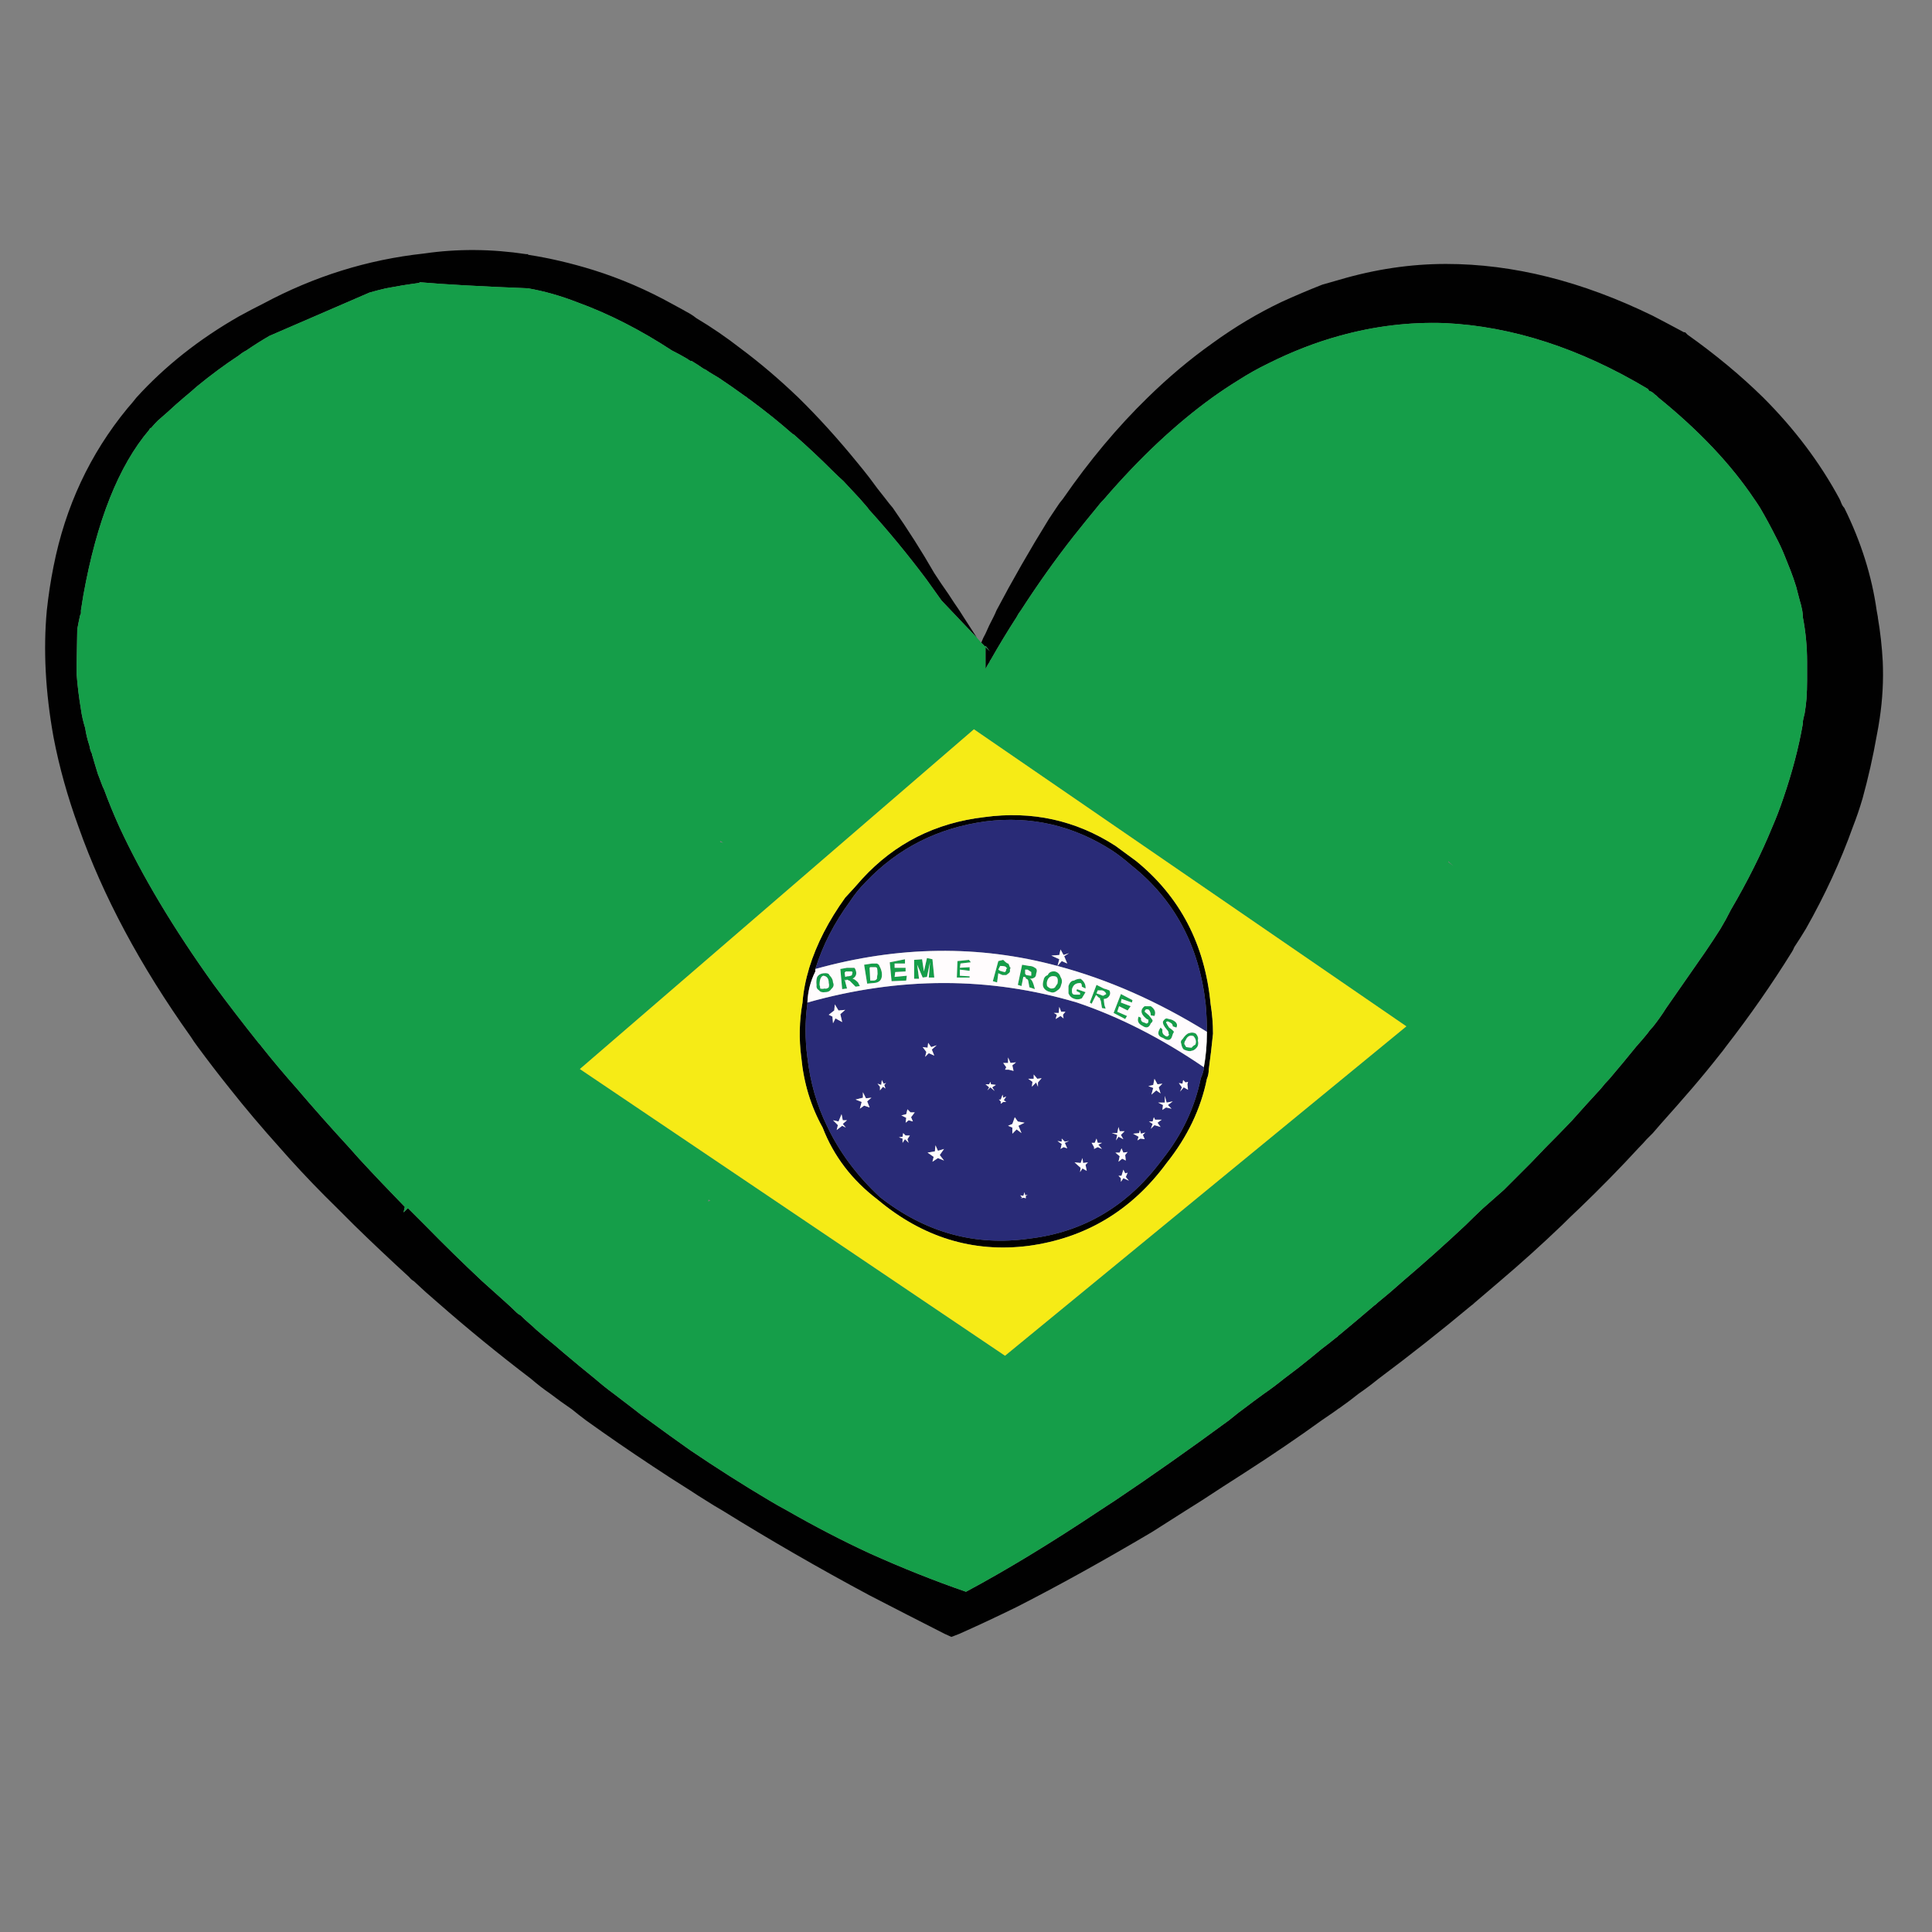 <?xml version="1.0" encoding="utf-8"?>
<!-- Generator: Adobe Illustrator 16.0.0, SVG Export Plug-In . SVG Version: 6.00 Build 0)  -->
<!DOCTYPE svg PUBLIC "-//W3C//DTD SVG 1.1//EN" "http://www.w3.org/Graphics/SVG/1.1/DTD/svg11.dtd">
<svg version="1.1" id="Layer_1" xmlns="http://www.w3.org/2000/svg" xmlns:xlink="http://www.w3.org/1999/xlink" x="0px" y="0px"
	 width="300px" height="300px" viewBox="0 0 300 300" enable-background="new 0 0 300 300" xml:space="preserve">
<rect x="0" y="0" width="300" height="300" fill="#808080" stroke="none"/>
<g>
	<path fill-rule="evenodd" clip-rule="evenodd" fill="#010101" d="M151.702,99.038l-5.494-5.778
		c-0.756-1.073-1.546-2.178-2.368-3.315c-2.842-3.789-5.777-7.356-8.807-10.702c-0.126-0.126-0.222-0.253-0.285-0.378
		c-0.442-0.506-0.853-0.979-1.231-1.421c-0.884-0.946-1.736-1.862-2.559-2.747c-0.567-0.505-1.103-1.01-1.608-1.515
		c-2.02-2.021-4.042-3.915-6.062-5.683c-0.063-0.063-0.126-0.095-0.189-0.095c-1.011-0.884-2.021-1.736-3.032-2.557
		c-1.261-1.011-2.494-1.957-3.694-2.842c-0.126-0.063-0.251-0.157-0.377-0.284l-0.285-0.189c-1.39-1.01-2.747-1.957-4.073-2.841
		c-0.505-0.315-0.978-0.599-1.42-0.852l-0.284-0.189c-0.253-0.19-0.473-0.315-0.664-0.379c-0.631-0.441-1.262-0.852-1.895-1.231
		c-0.063,0-0.125,0-0.188,0c-0.188-0.126-0.379-0.252-0.568-0.378c-0.758-0.442-1.515-0.853-2.274-1.231
		c-4.923-3.22-9.818-5.714-14.68-7.482c-2.589-1.01-5.146-1.736-7.671-2.177c-7.767-0.316-13.387-0.632-16.86-0.948v0.095
		c-0.883,0.126-1.736,0.252-2.557,0.379l-2.652,0.474c-0.821,0.188-1.673,0.409-2.557,0.662l-15.533,6.725
		c-1.2,0.695-2.399,1.453-3.599,2.273c-0.379,0.189-0.757,0.442-1.137,0.758c-2.209,1.452-4.387,3.063-6.536,4.83
		c-0.631,0.568-1.294,1.137-1.988,1.705c-0.821,0.695-1.673,1.453-2.558,2.274c-0.504,0.442-1.01,0.884-1.515,1.325
		c-0.379,0.379-0.726,0.759-1.042,1.137h-0.094l-0.095,0.095l-0.095,0.189c-4.735,5.557-8.145,14.112-10.229,25.667l-0.379,2.368
		c0,0.126,0,0.253,0,0.378v0.096c-0.063,0.125-0.125,0.284-0.189,0.474v0.094c-0.126,0.569-0.253,1.2-0.379,1.895l-0.094,5.304
		c0,0.505,0,1.01,0,1.515v0.189c0.125,1.705,0.346,3.504,0.662,5.399c0.127,0.947,0.348,1.926,0.663,2.936
		c0.127,0.884,0.348,1.8,0.664,2.747c0.063,0.441,0.189,0.852,0.379,1.231c0,0.125,0.031,0.252,0.094,0.378
		c0.253,0.884,0.537,1.831,0.853,2.841c0.063,0.126,0.126,0.285,0.189,0.473l0.285,0.758c0.125,0.379,0.284,0.758,0.474,1.136
		c0.693,1.895,1.483,3.821,2.368,5.778c3.535,7.64,8.429,15.816,14.68,24.53c2.147,2.905,4.451,5.905,6.914,8.997
		c0.19,0.19,0.347,0.38,0.474,0.568c1.705,2.148,3.536,4.326,5.494,6.536c2.525,2.969,5.241,6.03,8.145,9.187
		c0.505,0.568,1.011,1.137,1.516,1.704c2.272,2.464,4.641,4.957,7.103,7.483c-0.126,0.506-0.189,0.789-0.189,0.853l0.663-0.662
		c0.883,0.884,1.767,1.767,2.651,2.65c2.967,3.032,5.936,5.935,8.904,8.714c1.263,1.138,2.494,2.242,3.693,3.314
		c0.57,0.507,1.105,1.009,1.611,1.517c0.189,0.188,0.411,0.349,0.664,0.473c0.442,0.441,0.883,0.852,1.325,1.231
		c0.379,0.315,0.727,0.63,1.042,0.947c0.947,0.822,1.926,1.64,2.936,2.462c0.442,0.38,0.884,0.759,1.327,1.137
		c1.642,1.39,3.284,2.749,4.925,4.072c0.947,0.821,1.895,1.58,2.841,2.273c1.073,0.821,2.146,1.642,3.221,2.462
		c0.693,0.569,1.452,1.139,2.271,1.707c2.148,1.579,4.294,3.125,6.442,4.641c4.105,2.777,8.176,5.366,12.218,7.765
		c0.947,0.568,1.895,1.105,2.842,1.612c4.293,2.462,8.556,4.673,12.786,6.629c5.05,2.272,10.04,4.263,14.963,5.966
		c6.252-3.346,13.165-7.545,20.743-12.595c0.757-0.507,1.579-1.044,2.461-1.612c5.558-3.724,11.431-7.859,17.618-12.405
		c0.315-0.253,0.631-0.506,0.947-0.76c0.378-0.314,0.788-0.63,1.23-0.947c1.072-0.82,2.179-1.641,3.314-2.462
		c1.01-0.693,2.02-1.452,3.032-2.273c0.756-0.567,1.546-1.166,2.368-1.799c1.198-0.946,2.367-1.893,3.503-2.841
		c0.759-0.569,1.484-1.138,2.179-1.705c0.063-0.063,0.158-0.126,0.284-0.188c0.063-0.126,0.158-0.223,0.284-0.285
		c1.832-1.515,3.63-3.031,5.398-4.547c0.19-0.125,0.378-0.282,0.567-0.474c1.326-1.072,2.621-2.177,3.884-3.314
		c3.409-2.905,6.662-5.809,9.755-8.714c0.884-0.884,1.801-1.767,2.746-2.65l3.222-2.841c0.631-0.634,1.262-1.265,1.895-1.896
		c0.757-0.758,1.515-1.515,2.273-2.273l2.271-2.368c1.39-1.389,2.747-2.778,4.072-4.167c1.517-1.705,3.031-3.378,4.548-5.02
		c0.442-0.569,0.883-1.073,1.325-1.515c1.451-1.705,2.841-3.379,4.167-5.021c0.568-0.631,1.139-1.294,1.705-1.988
		c0.253-0.378,0.537-0.727,0.854-1.041c0.757-0.948,1.452-1.927,2.083-2.937l6.062-8.713c0.822-1.2,1.609-2.4,2.368-3.6
		c0.568-0.946,1.104-1.926,1.609-2.936c2.589-4.419,4.736-8.713,6.441-12.88c0.631-1.452,1.198-2.937,1.704-4.452
		c1.389-4.041,2.397-7.893,3.031-11.555c0-0.315,0.031-0.599,0.095-0.852l0.188-0.758c0.128-0.758,0.222-1.515,0.285-2.272
		c0.063-0.947,0.094-1.895,0.094-2.841c0-1.01,0-1.989,0-2.937c0-2.334-0.221-4.64-0.662-6.914c0-0.379-0.031-0.726-0.095-1.042
		c-0.064-0.316-0.128-0.6-0.19-0.853l-0.188-0.663c-0.19-0.758-0.379-1.483-0.568-2.178c-0.252-0.821-0.537-1.642-0.852-2.462
		c-0.317-0.821-0.633-1.61-0.947-2.367c-0.38-0.948-0.821-1.895-1.326-2.841c-0.76-1.517-1.578-3.032-2.463-4.546
		c-0.316-0.506-0.632-0.979-0.946-1.421c-3.601-5.367-8.557-10.607-14.872-15.723l-0.282-0.284c-0.19-0.126-0.38-0.284-0.568-0.474
		c-0.19-0.126-0.379-0.221-0.57-0.284l-0.188-0.284c-10.545-6.314-21.057-9.724-31.541-10.229
		c-5.492-0.188-10.954,0.473-16.384,1.989c-3.662,1.01-7.324,2.431-10.986,4.262c-1.579,0.757-3.157,1.642-4.735,2.652
		c-1.327,0.819-2.652,1.705-3.979,2.651c-5.683,4.105-11.271,9.346-16.764,15.723c-0.441,0.442-0.852,0.915-1.231,1.421
		c-1.198,1.452-2.399,2.936-3.598,4.451c-2.778,3.536-5.494,7.356-8.147,11.46c-0.251,0.316-0.473,0.663-0.661,1.042
		c-1.39,2.146-2.748,4.389-4.074,6.726c-0.063,0-0.095,0.063-0.095,0.188c-0.25,0.38-0.473,0.758-0.661,1.137v-3.409l0.661,0.664
		c-0.25-0.317-0.473-0.601-0.661-0.853v0.189l-0.664-0.663c0.189-0.505,0.411-0.979,0.664-1.42c0.379-0.885,0.788-1.736,1.229-2.558
		c0.191-0.379,0.349-0.726,0.475-1.042c2.463-4.672,5.177-9.409,8.146-14.207c0.379-0.569,0.758-1.137,1.136-1.705
		c0.318-0.506,0.663-0.979,1.043-1.421c4.104-5.934,8.492-11.177,13.163-15.723c3.222-3.156,6.568-5.966,10.04-8.429
		c3.475-2.526,7.072-4.672,10.798-6.441c2.082-0.947,4.168-1.831,6.251-2.651c0.884-0.253,1.768-0.506,2.652-0.758
		c5.557-1.641,11.081-2.462,16.574-2.462c10.418,0,21.12,2.683,32.108,8.051c1.578,0.82,3.188,1.673,4.83,2.557h0.188l0.38,0.379
		c4.355,3.094,8.271,6.346,11.744,9.755c4.862,4.863,8.808,10.104,11.839,15.723c0.126,0.253,0.221,0.474,0.283,0.663
		c0.128,0.316,0.285,0.568,0.473,0.758c2.59,5.24,4.264,10.544,5.021,15.911c0.063,0.316,0.127,0.663,0.189,1.042v0.095
		c0.38,2.209,0.633,4.484,0.759,6.818c0.126,2.906-0.031,5.841-0.474,8.809c-0.126,0.883-0.285,1.799-0.475,2.747
		c-0.566,3.22-1.294,6.44-2.178,9.661c-0.442,1.515-0.947,3-1.516,4.452c-1.894,5.304-4.325,10.576-7.292,15.816
		c-0.568,0.948-1.169,1.895-1.8,2.842c-0.126,0.315-0.253,0.567-0.38,0.758c-3.093,4.988-6.503,9.88-10.228,14.679
		c-0.317,0.443-0.633,0.853-0.947,1.231c-1.39,1.77-2.841,3.537-4.357,5.305c-1.579,1.83-3.188,3.662-4.831,5.493
		c-0.379,0.441-0.787,0.915-1.229,1.421c-0.316,0.316-0.633,0.631-0.947,0.947c-0.379,0.441-0.79,0.883-1.232,1.325
		c-2.903,3.158-5.968,6.284-9.187,9.378c-0.946,0.884-1.862,1.767-2.746,2.65c-3.095,2.968-6.315,5.873-9.661,8.714
		c-1.326,1.138-2.62,2.242-3.884,3.314c-0.188,0.191-0.38,0.349-0.567,0.474c-4.611,3.852-9.409,7.641-14.396,11.365
		c-1.012,0.821-2.021,1.58-3.031,2.273c-0.947,0.76-1.958,1.516-3.03,2.273c-0.126,0.063-0.222,0.126-0.284,0.188
		c-0.252,0.191-0.474,0.349-0.663,0.475c-0.567,0.378-1.169,0.789-1.8,1.232c-3.663,2.651-7.702,5.396-12.125,8.238
		c-2.082,1.326-4.229,2.716-6.438,4.167c-0.884,0.568-1.737,1.105-2.559,1.612c-1.704,1.072-3.44,2.178-5.21,3.314
		c-7.575,4.482-14.584,8.365-21.024,11.648c-3.095,1.516-6.062,2.907-8.903,4.168l-1.23,0.474l-1.043-0.474
		c-3.977-2.021-7.86-4.011-11.648-5.969c-7.894-4.227-15.501-8.617-22.825-13.162c-0.884-0.507-1.769-1.044-2.653-1.612
		c-0.821-0.504-1.61-1.009-2.368-1.515c-2.02-1.262-3.978-2.527-5.871-3.787c-3.538-2.338-6.978-4.706-10.325-7.104
		c-0.758-0.568-1.484-1.138-2.179-1.707c-1.2-0.82-2.336-1.641-3.409-2.462c-1.01-0.693-1.989-1.452-2.936-2.273
		c-5.052-3.851-9.882-7.797-14.491-11.839c-1.263-1.072-2.494-2.177-3.694-3.314c-0.315-0.188-0.568-0.411-0.757-0.663
		c-2.968-2.715-5.81-5.398-8.524-8.051c-0.884-0.884-1.769-1.767-2.652-2.65c-2.652-2.591-5.114-5.147-7.388-7.674
		c-0.505-0.567-1.01-1.136-1.515-1.704c-2.778-3.093-5.367-6.155-7.766-9.187c-1.769-2.21-3.441-4.388-5.02-6.536
		c-0.379-0.504-0.726-1.009-1.042-1.515c-7.83-10.987-13.638-21.847-17.427-32.581c-1.705-4.673-3-9.314-3.884-13.923
		c-1.263-7.009-1.609-13.575-1.042-19.7c0.252-2.336,0.599-4.61,1.042-6.819c1.831-9.282,5.651-17.459,11.46-24.532
		c0.505-0.568,0.979-1.135,1.421-1.705c4.42-4.861,9.724-9.061,15.911-12.596c1.262-0.695,2.526-1.358,3.789-1.988
		c7.892-4.231,16.196-6.82,24.909-7.767c5.178-0.757,10.482-0.726,15.912,0.095h0.285v0.095c3.283,0.505,6.661,1.293,10.133,2.368
		c4.23,1.325,8.335,3.093,12.313,5.303c0.946,0.506,1.862,1.01,2.747,1.516c0.316,0.189,0.63,0.411,0.947,0.663
		c2.336,1.389,4.642,2.967,6.914,4.735c2.967,2.21,5.934,4.735,8.902,7.577c3.095,3.031,6.156,6.41,9.188,10.135
		c0.631,0.757,1.262,1.547,1.895,2.368c0.821,1.137,1.641,2.209,2.462,3.22c0.379,0.505,0.759,0.979,1.136,1.421
		c2.337,3.346,4.484,6.724,6.442,10.133c0.693,1.074,1.42,2.147,2.178,3.221c0.569,0.884,1.137,1.736,1.705,2.557
		c0.189,0.316,0.411,0.663,0.664,1.042C150.313,96.892,151.008,97.964,151.702,99.038z M187.407,160.221
		c0-1.387-0.062-2.81-0.188-4.261c-1.01-9.092-4.861-16.291-11.554-21.595c-1.013-0.884-1.991-1.642-2.938-2.273
		c-6.061-3.914-12.627-5.43-19.699-4.546c-7.389,1.01-13.577,4.136-18.564,9.377c-0.947,0.947-1.768,1.958-2.464,3.031
		c-2.462,3.346-4.261,6.851-5.396,10.513c0,0.063,0,0.189,0,0.379c-0.759,1.516-1.168,3.125-1.232,4.829v0.191
		c-0.378,2.715-0.378,5.491,0,8.333c0.442,3.853,1.452,7.389,3.031,10.608c1.895,4.041,4.642,7.734,8.239,11.082
		c7.009,5.492,14.744,7.641,23.206,6.439c8.459-1.009,15.344-5.114,20.647-12.313c3.029-3.789,5.019-7.987,5.966-12.597
		c0.253-0.568,0.41-1.073,0.473-1.517v-0.188c0.316-1.704,0.473-3.472,0.473-5.304V160.221z M187.693,166.094
		c0,0.505-0.095,0.979-0.286,1.422c-0.945,4.672-3.028,9.029-6.25,13.069c-5.429,7.387-12.596,11.682-21.499,12.881
		c-8.586,1.073-16.386-1.325-23.395-7.198c-3.977-3.031-6.818-6.755-8.524-11.177c-1.829-3.282-2.936-6.912-3.315-10.892
		c-0.378-2.842-0.314-5.683,0.19-8.524c0.125-1.704,0.473-3.504,1.042-5.397c1.135-3.662,2.998-7.294,5.588-10.893
		c0.946-1.009,1.83-1.988,2.65-2.935c5.052-5.494,11.365-8.683,18.943-9.567c7.388-1.01,14.174,0.474,20.362,4.452
		c0.948,0.694,2.021,1.483,3.222,2.368c6.82,5.557,10.671,12.944,11.556,22.164c0.251,1.578,0.377,3.125,0.377,4.64
		C188.167,162.4,187.946,164.264,187.693,166.094z"/>
	<path fill-rule="evenodd" clip-rule="evenodd" fill="#159E49" d="M151.702,99.038l0.663,0.757l0.664,0.663v-0.189
		c0.188,0.252,0.411,0.536,0.661,0.853l-0.661-0.664v3.409c0.188-0.378,0.411-0.757,0.661-1.137c0-0.125,0.032-0.188,0.095-0.188
		c1.326-2.337,2.685-4.579,4.074-6.726c0.188-0.379,0.41-0.726,0.661-1.042c2.653-4.104,5.369-7.925,8.147-11.46
		c1.198-1.515,2.399-2.999,3.598-4.451c0.38-0.506,0.79-0.979,1.231-1.421c5.493-6.377,11.081-11.618,16.764-15.723
		c1.327-0.946,2.652-1.832,3.979-2.651c1.578-1.011,3.156-1.895,4.735-2.652c3.662-1.832,7.324-3.252,10.986-4.262
		c5.43-1.516,10.892-2.178,16.384-1.989c10.484,0.505,20.996,3.916,31.541,10.229l0.188,0.284c0.191,0.063,0.38,0.158,0.57,0.284
		c0.188,0.189,0.378,0.347,0.568,0.474l0.282,0.284c6.315,5.115,11.271,10.356,14.872,15.723c0.314,0.442,0.63,0.915,0.946,1.421
		c0.885,1.515,1.703,3.03,2.463,4.546c0.505,0.946,0.946,1.894,1.326,2.841c0.314,0.757,0.63,1.546,0.947,2.367
		c0.314,0.821,0.6,1.642,0.852,2.462c0.189,0.695,0.378,1.42,0.568,2.178l0.188,0.663c0.063,0.253,0.126,0.536,0.19,0.853
		c0.063,0.316,0.095,0.663,0.095,1.042c0.441,2.273,0.662,4.579,0.662,6.914c0,0.948,0,1.927,0,2.937
		c0,0.947-0.03,1.894-0.094,2.841c-0.063,0.757-0.157,1.515-0.285,2.272l-0.188,0.758c-0.063,0.253-0.095,0.537-0.095,0.852
		c-0.634,3.663-1.643,7.514-3.031,11.555c-0.506,1.515-1.073,3-1.704,4.452c-1.705,4.167-3.853,8.461-6.441,12.88
		c-0.505,1.01-1.041,1.99-1.609,2.936c-0.759,1.2-1.546,2.4-2.368,3.6l-6.062,8.713c-0.631,1.01-1.326,1.988-2.083,2.937
		c-0.316,0.314-0.601,0.663-0.854,1.041c-0.566,0.694-1.137,1.357-1.705,1.988c-1.326,1.643-2.716,3.316-4.167,5.021
		c-0.442,0.441-0.883,0.945-1.325,1.515c-1.517,1.642-3.031,3.314-4.548,5.02c-1.325,1.389-2.683,2.778-4.072,4.167l-2.271,2.368
		c-0.759,0.759-1.517,1.516-2.273,2.273c-0.633,0.631-1.264,1.262-1.895,1.896l-3.222,2.841c-0.945,0.884-1.862,1.767-2.746,2.65
		c-3.093,2.905-6.346,5.809-9.755,8.714c-1.263,1.138-2.558,2.242-3.884,3.314c-0.189,0.191-0.377,0.349-0.567,0.474
		c-1.769,1.516-3.566,3.032-5.398,4.547c-0.126,0.063-0.222,0.159-0.284,0.285c-0.126,0.063-0.221,0.126-0.284,0.188
		c-0.694,0.567-1.42,1.136-2.179,1.705c-1.136,0.948-2.305,1.895-3.503,2.841c-0.822,0.633-1.612,1.231-2.368,1.799
		c-1.013,0.821-2.022,1.58-3.032,2.273c-1.136,0.821-2.242,1.642-3.314,2.462c-0.442,0.317-0.853,0.633-1.23,0.947
		c-0.316,0.254-0.632,0.507-0.947,0.76c-6.188,4.546-12.061,8.682-17.618,12.405c-0.882,0.568-1.704,1.105-2.461,1.612
		c-7.578,5.05-14.491,9.249-20.743,12.595c-4.924-1.703-9.913-3.693-14.963-5.966c-4.23-1.956-8.493-4.167-12.786-6.629
		c-0.947-0.507-1.895-1.044-2.842-1.612c-4.042-2.398-8.112-4.987-12.218-7.765c-2.147-1.516-4.293-3.062-6.442-4.641
		c-0.819-0.568-1.578-1.138-2.271-1.707c-1.075-0.82-2.147-1.641-3.221-2.462c-0.947-0.693-1.894-1.452-2.841-2.273
		c-1.642-1.323-3.283-2.683-4.925-4.072c-0.442-0.378-0.884-0.757-1.327-1.137c-1.01-0.822-1.988-1.64-2.936-2.462
		c-0.315-0.317-0.663-0.632-1.042-0.947c-0.442-0.38-0.883-0.79-1.325-1.231c-0.253-0.124-0.474-0.284-0.664-0.473
		c-0.505-0.508-1.041-1.01-1.611-1.517c-1.199-1.072-2.43-2.177-3.693-3.314c-2.968-2.779-5.937-5.682-8.904-8.714
		c-0.884-0.884-1.768-1.767-2.651-2.65l-0.663,0.662c0-0.063,0.063-0.347,0.189-0.853c-2.462-2.526-4.831-5.02-7.103-7.483
		c-0.505-0.567-1.011-1.136-1.516-1.704c-2.904-3.156-5.62-6.218-8.145-9.187c-1.958-2.21-3.789-4.388-5.494-6.536
		c-0.126-0.188-0.284-0.378-0.474-0.568c-2.463-3.092-4.767-6.092-6.914-8.997c-6.251-8.713-11.146-16.89-14.68-24.53
		c-0.884-1.957-1.674-3.884-2.368-5.778c-0.189-0.378-0.348-0.757-0.474-1.136l-0.285-0.758c-0.063-0.188-0.125-0.347-0.189-0.473
		c-0.316-1.01-0.6-1.958-0.853-2.841c-0.063-0.126-0.094-0.253-0.094-0.378c-0.19-0.38-0.317-0.791-0.379-1.231
		c-0.315-0.947-0.537-1.863-0.664-2.747c-0.315-1.01-0.536-1.989-0.663-2.936c-0.315-1.895-0.536-3.694-0.662-5.399v-0.189
		c0-0.505,0-1.01,0-1.515l0.094-5.304c0.126-0.695,0.252-1.326,0.379-1.895v-0.094c0.063-0.189,0.126-0.348,0.189-0.474v-0.096
		c0-0.125,0-0.252,0-0.378l0.379-2.368c2.084-11.556,5.494-20.11,10.229-25.667l0.095-0.189l0.095-0.095h0.094
		c0.316-0.378,0.663-0.757,1.042-1.137c0.505-0.441,1.011-0.883,1.515-1.325c0.884-0.821,1.736-1.579,2.558-2.274
		c0.694-0.568,1.357-1.137,1.988-1.705c2.148-1.767,4.326-3.377,6.536-4.83c0.379-0.316,0.758-0.569,1.137-0.758
		c1.2-0.82,2.399-1.578,3.599-2.273L57.37,45.43c0.883-0.252,1.736-0.474,2.557-0.662l2.652-0.474
		c0.821-0.126,1.674-0.252,2.557-0.379v-0.095c3.473,0.315,9.094,0.631,16.86,0.948c2.524,0.441,5.082,1.167,7.671,2.177
		c4.862,1.768,9.756,4.263,14.68,7.482c0.759,0.379,1.516,0.79,2.274,1.231c0.189,0.126,0.38,0.252,0.568,0.378
		c0.063,0,0.125,0,0.188,0c0.632,0.379,1.263,0.79,1.895,1.231c0.191,0.064,0.41,0.189,0.664,0.379l0.284,0.189
		c0.442,0.253,0.915,0.537,1.42,0.852c1.326,0.884,2.684,1.832,4.073,2.841l0.285,0.189c0.126,0.127,0.251,0.221,0.377,0.284
		c1.2,0.885,2.433,1.831,3.694,2.842c1.011,0.821,2.021,1.673,3.032,2.557c0.063,0,0.126,0.032,0.189,0.095
		c2.02,1.768,4.042,3.662,6.062,5.683c0.505,0.505,1.041,1.01,1.608,1.515c0.822,0.884,1.674,1.8,2.559,2.747
		c0.378,0.442,0.789,0.915,1.231,1.421c0.063,0.125,0.158,0.252,0.285,0.378c3.03,3.346,5.965,6.914,8.807,10.702
		c0.821,1.137,1.611,2.242,2.368,3.315L151.702,99.038z M225.672,134.46c-0.442-0.379-0.693-0.63-0.756-0.757v0.189L225.672,134.46z
		 M185.704,160.506c0.315,0.379,0.41,0.726,0.283,1.042c0.127,0.378,0.097,0.727-0.094,1.041c-0.314,0.381-0.6,0.569-0.854,0.569
		c-0.251,0.126-0.661,0.064-1.229-0.188c-0.19-0.19-0.315-0.476-0.38-0.854c-0.126-0.316-0.063-0.568,0.189-0.759
		c0.378-0.567,0.727-0.884,1.043-0.946C185.04,160.285,185.388,160.316,185.704,160.506z M184.094,161.548
		c-0.126,0.127-0.188,0.315-0.188,0.568c0.126,0.189,0.22,0.348,0.284,0.473c0.377,0.063,0.662,0.096,0.851,0.096
		c0.129-0.19,0.317-0.348,0.571-0.474c0.188-0.442,0.093-0.884-0.286-1.326C184.758,160.696,184.347,160.916,184.094,161.548z
		 M111.829,130.577v0.19l0.474,0.094L111.829,130.577z M144.789,148.951l0.285,2.842h-0.853l0.19-2.368l-0.473,2.272l-0.665,0.096
		l-0.853-1.99l0.286,2.179h-0.759v-2.935l1.232-0.096l0.285,1.895l0.474-2.084L144.789,148.951z M140.526,149.614h-1.61v0.664h1.707
		v0.568l-1.612,0.094l-0.094,0.758l1.895-0.188l-0.095,0.757l-2.273,0.096l-0.285-2.936l2.368-0.475V149.614z M136.548,149.993
		c0.189,0.315,0.317,0.664,0.38,1.042c0.125,1.012-0.286,1.548-1.232,1.611l-1.042,0.095l-0.474-2.938l1.232-0.189
		c0.251,0,0.505,0,0.757,0C136.423,149.741,136.548,149.866,136.548,149.993z M136.264,151.225c0-0.442-0.031-0.758-0.094-0.947
		l-0.188-0.094c-0.19,0-0.474,0-0.853,0l-0.094,0.094l0.094,1.988h0.473c0.254,0,0.442-0.095,0.568-0.284
		C136.169,151.793,136.2,151.54,136.264,151.225z M132.948,150.939c0.066,0.442-0.125,0.789-0.567,1.042
		c0.191,0,0.474,0.189,0.852,0.569l0.285,0.567l-0.664,0.096l-0.854-0.853c0-0.063-0.062-0.096-0.188-0.096
		c-0.253-0.188-0.41-0.188-0.473,0l-0.189-0.188l0.377,1.42l-0.756,0.096l-0.285-3.126l1.041-0.189c0.57,0,0.948,0,1.138,0
		C132.791,150.404,132.887,150.625,132.948,150.939z M132.381,151.034l-0.094-0.188c-0.126,0-0.442,0-0.947,0l-0.189,0.188
		l0.095,0.663l0.282-0.094c0.317,0,0.57-0.063,0.759-0.189C132.287,151.286,132.318,151.161,132.381,151.034z M127.266,152.929
		c0.065,0.189,0.097,0.379,0.097,0.568c0.251,0.063,0.474,0.063,0.663,0c0.253,0.063,0.473,0,0.662-0.189
		c0.064-0.253,0.064-0.474,0-0.662c0-0.695-0.284-1.074-0.851-1.137C127.457,151.635,127.266,152.108,127.266,152.929z
		 M129.351,152.551c0.188,0.378,0.094,0.726-0.285,1.042c-0.188,0.315-0.506,0.473-0.948,0.473
		c-0.442,0.063-0.756-0.031-0.947-0.283c-0.314-0.189-0.442-0.475-0.379-0.854c-0.063-0.44-0.031-0.852,0.097-1.231
		c0.188-0.315,0.505-0.505,0.947-0.568c0.567-0.062,0.882,0.032,0.946,0.285C129.16,151.793,129.351,152.171,129.351,152.551z
		 M110.314,186.458l-0.285-0.19l-0.094,0.283L110.314,186.458z M174.055,155.675l1.515,0.568l-0.474,0.663l-1.325-0.663
		l-0.284,0.854l1.516,0.663l-0.283,0.474l-1.8-0.946l1.136-2.938l1.8,0.947l-0.095,0.378l-1.61-0.566L174.055,155.675z
		 M178.316,158.328c-0.126,0-0.283-0.095-0.474-0.285c-0.567-0.505-0.725-0.979-0.473-1.42c0.124-0.189,0.252-0.314,0.378-0.38
		c0.38,0,0.694,0,0.948,0c0.63,0.442,0.821,0.948,0.567,1.517l-0.567-0.096c0-0.314-0.095-0.6-0.285-0.853
		c-0.378-0.188-0.599-0.095-0.663,0.285l0.663,0.567c0.253,0.317,0.442,0.569,0.569,0.76c0,0.188-0.097,0.346-0.284,0.473
		c-0.254,0.694-0.694,0.821-1.326,0.379c-0.632-0.316-0.822-0.79-0.569-1.421l0.379,0.188c-0.062,0.442,0.127,0.695,0.568,0.758
		c0.254,0.19,0.442,0.158,0.568-0.094C178.316,158.517,178.316,158.391,178.316,158.328z M181.157,158.139
		c0.254,0.063,0.506,0.127,0.759,0.189c0.757,0.315,1.011,0.726,0.757,1.231l-0.567-0.189c0-0.252-0.127-0.443-0.38-0.569
		c-0.377-0.253-0.599-0.253-0.661,0l0.093,0.096c0,0.063,0.127,0.283,0.38,0.663c0.379,0.251,0.631,0.473,0.758,0.661
		c-0.127,0.19-0.222,0.411-0.284,0.664c-0.189,0.695-0.662,0.79-1.422,0.284c-0.821-0.253-0.945-0.79-0.378-1.609l0.285,0.284
		c-0.064,0.441,0.063,0.758,0.378,0.946c0.314,0.253,0.537,0.189,0.663-0.188l-0.095-0.096c0.063-0.189-0.031-0.41-0.285-0.662
		c-0.441-0.507-0.63-0.917-0.568-1.232C180.779,158.296,180.97,158.139,181.157,158.139z M167.804,151.981
		c0.568,0.441,0.822,0.947,0.758,1.516l-0.569-0.283c0-0.38-0.095-0.568-0.283-0.568c-0.567,0-0.946,0.22-1.138,0.662
		c-0.126,0.189-0.157,0.475-0.094,0.854c0.063,0.188,0.19,0.283,0.379,0.283c0.253,0,0.537,0,0.853,0v-0.283l-0.567-0.285
		l0.095-0.283l1.325,0.473l-0.569,0.947c-0.377,0.189-0.756,0.221-1.136,0.096c-0.442-0.128-0.758-0.411-0.946-0.854
		c0-0.442,0-0.819,0-1.137c0.188-0.567,0.473-0.853,0.853-0.853C167.077,152.077,167.424,151.981,167.804,151.981z M164.774,152.929
		c-0.065,0.379-0.254,0.664-0.571,0.854c-0.376,0.314-0.725,0.409-1.041,0.283c-0.567-0.126-0.947-0.378-1.136-0.758
		c-0.126-0.253-0.126-0.6,0-1.042c0.063-0.441,0.283-0.726,0.663-0.852c0.189-0.442,0.568-0.632,1.138-0.568
		c0.441,0.126,0.725,0.41,0.851,0.852C164.931,152.077,164.963,152.488,164.774,152.929z M171.687,154.161
		c-0.127-0.19-0.314-0.316-0.568-0.379h-0.662l-0.19,0.473l0.567,0.189c0.38,0.189,0.569,0.222,0.569,0.094
		c0.064,0,0.19-0.062,0.379-0.188L171.687,154.161z M172.351,154.444c-0.19,0.442-0.505,0.664-0.948,0.664
		c0,0.188,0.033,0.505,0.095,0.947l0.189,0.567l-0.568-0.095l-0.188-1.137c-0.127-0.189-0.159-0.315-0.097-0.379
		c-0.188-0.063-0.377-0.222-0.567-0.475h-0.094l-0.662,1.328l-0.285-0.191l1.041-2.746l1.137,0.568
		c0.252,0.063,0.537,0.157,0.852,0.285C172.381,153.971,172.414,154.191,172.351,154.444z M160.513,152.929l0.188,0.664
		l-0.852-0.285l-0.19-1.042c-0.063-0.188-0.19-0.284-0.378-0.284c0.063-0.125,0-0.221-0.188-0.284H158.9l-0.283,1.421l-0.569-0.189
		l0.664-3.126l1.137,0.19c0.315,0,0.598,0.095,0.852,0.285c0.316,0.126,0.378,0.442,0.188,0.947c0,0.504-0.346,0.756-1.04,0.757
		C160.104,151.987,160.323,152.303,160.513,152.929z M159.564,150.561h-0.379v0.664l0.188,0.189c0.38,0.063,0.634,0.095,0.76,0.095
		c0-0.063,0-0.188,0-0.38v-0.189L159.564,150.561z M162.595,152.361c-0.063,0.189-0.063,0.442,0,0.757
		c0.254,0.253,0.473,0.379,0.663,0.379c0.253,0,0.441-0.062,0.569-0.189c0.063-0.126,0.188-0.314,0.376-0.567
		c0.13-0.694,0-1.073-0.376-1.137C163.193,151.477,162.782,151.729,162.595,152.361z M155.776,149.046
		c0.377,0.379,0.63,0.567,0.756,0.567c0.063,0,0.16,0.189,0.285,0.569c0.125,0,0.125,0.125,0,0.378c0.063,0.252,0,0.442-0.19,0.568
		c-0.063,0.063-0.188,0.157-0.378,0.285c-0.128,0-0.315,0-0.569,0l-0.662-0.285l-0.189,1.422l-0.662-0.189l0.852-3.125
		L155.776,149.046z M155.303,149.993l-0.285,0.568l0.285,0.189c0.377,0.127,0.631,0.189,0.756,0.189
		c0.127-0.126,0.19-0.283,0.19-0.473c0.189-0.126,0.189-0.189,0-0.189c0-0.189-0.285-0.285-0.853-0.285H155.303z M150.566,150.75
		l-1.518-0.189v0.948l1.518,0.095v0.189h-1.99l0.097-2.557l1.797-0.189l0.287,0.379l-1.611,0.188l-0.097,0.664l1.518-0.094V150.75z
		 M90.045,165.999l66.014,44.517l62.321-51.146l-67.15-46.125L90.045,165.999z"/>
	<path fill-rule="evenodd" clip-rule="evenodd" fill="#292B77" d="M125.372,155.675c14.334-4.04,28.288-4.04,41.864,0
		c6.566,2.211,13.134,5.557,19.698,10.04v0.188c-0.063,0.443-0.22,0.948-0.473,1.517c-0.947,4.609-2.937,8.808-5.966,12.597
		c-5.304,7.198-12.188,11.304-20.647,12.313c-8.462,1.201-16.197-0.947-23.206-6.439c-3.598-3.348-6.344-7.041-8.239-11.082
		c-1.58-3.22-2.589-6.756-3.031-10.608c-0.378-2.842-0.378-5.618,0-8.333V155.675z M164.203,149.993
		c-12.184-3.283-24.719-3.125-37.599,0.474c1.135-3.662,2.935-7.167,5.396-10.513c0.696-1.074,1.517-2.084,2.464-3.031
		c4.987-5.241,11.175-8.367,18.564-9.377c7.072-0.884,13.639,0.632,19.699,4.546c0.946,0.632,1.925,1.39,2.938,2.273
		c6.692,5.304,10.544,12.503,11.554,21.595c0.126,1.451,0.188,2.874,0.188,4.261C179.768,155.486,172.035,152.077,164.203,149.993
		l0.665-0.757l0.852,0.378l-0.473-1.136l0.757-0.473l-0.854,0.284l-0.473-0.853l-0.19,0.853l-1.229,0.094l1.229,0.568
		L164.203,149.993z M184.379,168.367l0.095-0.379l-0.38,0.095l-0.378-0.379l-0.096,0.567l-0.567-0.093l0.473,0.662l-0.282,0.662
		l0.567-0.662l0.663,0.379L184.379,168.367z M137.117,168.747l0.379,0.283l-0.188-0.569l0.283-0.282l-0.379,0.093l-0.283-0.567
		l-0.095,0.757l-0.569-0.189l0.379,0.476v0.568L137.117,168.747z M143.272,162.589l0.568,0.758l-0.189,0.76l0.568-0.569l0.853,0.378
		l-0.38-0.945l0.759-0.664l-0.854,0.283l-0.473-0.663l-0.094,0.759L143.272,162.589z M135.316,170.451l-0.851,0.094l-0.473-0.946
		v0.853l-1.138,0.284l0.947,0.378l-0.283,1.044l0.663-0.476l0.853,0.284l-0.379-0.945L135.316,170.451z M130.204,156.906
		l-0.571-0.946l-0.094,0.946l-0.852,0.664l0.57,0.284l0.094,1.042l0.379-0.758l1.042,0.568l-0.285-1.231l0.759-0.664
		L130.204,156.906z M131.34,175.091l-0.474-0.567l0.662-0.569h-0.662l-0.188-0.946l-0.473,1.137l-0.853-0.19l0.756,0.759
		l-0.188,0.758l0.852-0.663L131.34,175.091z M144.978,179.637l-0.189,0.759l0.852-0.568l0.948,0.381l-0.663-0.854l0.663-0.946
		l-0.948,0.283l-0.379-0.851l-0.094,0.945l-1.136,0.19L144.978,179.637z M141.284,176.322h-0.661l-0.38-0.378l-0.095,0.567
		l-0.569,0.096l0.569,0.188v0.663l0.378-0.567l0.57,0.567l-0.191-0.567L141.284,176.322z M141.473,173.481l0.57-0.757h-0.664
		l-0.475-0.475l-0.188,0.758l-0.759,0.19l0.759,0.379l-0.094,0.758l0.473-0.381l0.662,0.19L141.473,173.481z M164.774,157.097
		l-0.287-0.758l-0.093,0.948h-0.758l0.473,0.283l-0.188,0.663l0.756-0.474l0.473,0.379l-0.093-0.568l0.378-0.474H164.774z
		 M179.737,168.367l-0.474-0.852l-0.188,0.945l-0.759,0.191l0.759,0.283l-0.285,1.041l0.758-0.661l0.663,0.474l-0.282-0.948
		l0.567-0.569L179.737,168.367z M171.118,177.459h-0.662l-0.19-0.663l-0.283,0.663h-0.473l0.377,0.664v0.284l0.569-0.284
		l0.662,0.284l-0.567-0.663L171.118,177.459z M168.939,180.491l-0.756,0.094l-0.096-0.758l-0.284,0.758l-0.947-0.094l0.947,0.853
		l-0.095,0.661l0.379-0.567l0.663,0.379l-0.189-0.948L168.939,180.491z M166.004,177.176l-0.662,0.095l-0.474-0.475v0.475
		l-0.665-0.095l0.665,0.473l-0.19,0.759l0.473-0.284l0.569,0.189l-0.378-0.854L166.004,177.176z M174.719,182.194l-0.285-0.566
		l-0.284,0.946h-0.475l0.38,0.379v0.568l0.379-0.568l0.854,0.379l-0.476-0.568l0.284-0.663L174.719,182.194z M174.149,178.313
		l-0.284,0.663h-0.664l0.664,0.568l-0.19,0.852l0.57-0.475l0.566,0.287l-0.093-0.854l0.377-0.474l-0.662,0.096L174.149,178.313z
		 M174.055,176.228l0.567-0.568h-0.757l-0.19-0.661l-0.188,0.946h-0.853l0.853,0.283l-0.188,0.853l0.377-0.568l0.759,0.38
		L174.055,176.228z M177.843,175.85l-0.663,0.189l-0.189-0.568l-0.095,0.474l-0.948,0.095l0.854,0.473l-0.188,0.568l0.475-0.284
		l0.661,0.096l-0.284-0.664L177.843,175.85z M179.737,174.335l0.664-0.474h-1.045l-0.188-0.38l-0.188,0.663h-0.569l0.569,0.379
		l-0.284,0.758l0.567-0.568l0.947,0.285L179.737,174.335z M182.105,171.021l-0.948,0.188l-0.283-1.042v1.042h-1.042l0.757,0.379
		l-0.093,0.757l0.568-0.379l0.852,0.191l-0.567-0.569L182.105,171.021z M158.427,185.604l0.285,0.379l-0.285,0.095l0.568-0.095
		l0.285,0.095v-0.379l0.284-0.189l-0.379,0.095l-0.094-0.474l-0.191,0.568L158.427,185.604z M158.145,174.808l0.947-0.473
		l-1.044-0.19l-0.473-0.663l-0.379,1.042l-0.664,0.284l0.664,0.283v0.948l0.663-0.664l0.758,0.569L158.145,174.808z
		 M160.513,167.516h-0.854l0.663,0.473l-0.095,0.759l0.662-0.664l0.285,0.664v-0.664l0.567-0.663l-0.663,0.096l-0.565-0.664V167.516
		z M155.776,170.451l-0.097-0.475l-0.283,0.759h-0.285l0.285,0.285v0.377l0.38-0.284h0.473l-0.378-0.283l0.378-0.568
		L155.776,170.451z M157.196,165.431l0.568-0.474l-0.853,0.095l-0.38-0.853v0.853h-0.756l0.473,0.663l-0.19,0.379h0.568l0.758,0.19
		L157.196,165.431z M154.07,168.841l0.568-0.38l-0.757-0.094l-0.097-0.379l-0.188,0.379h-0.568l0.568,0.474l-0.285,0.475
		l0.473-0.475l0.665,0.567L154.07,168.841z"/>
	<path fill-rule="evenodd" clip-rule="evenodd" fill="#F6EB16" d="M187.693,166.094c0.253-1.83,0.474-3.693,0.662-5.588
		c0-1.515-0.126-3.062-0.377-4.64c-0.885-9.22-4.735-16.606-11.556-22.164c-1.2-0.885-2.273-1.673-3.222-2.368
		c-6.188-3.979-12.975-5.462-20.362-4.452c-7.578,0.884-13.891,4.073-18.943,9.567c-0.82,0.947-1.704,1.926-2.65,2.935
		c-2.59,3.599-4.453,7.23-5.588,10.893c-0.569,1.894-0.917,3.693-1.042,5.397c-0.505,2.842-0.568,5.683-0.19,8.524
		c0.379,3.979,1.486,7.609,3.315,10.892c1.706,4.422,4.547,8.146,8.524,11.177c7.009,5.873,14.809,8.271,23.395,7.198
		c8.903-1.199,16.07-5.494,21.499-12.881c3.222-4.04,5.305-8.397,6.25-13.069C187.599,167.073,187.693,166.599,187.693,166.094z
		 M90.045,165.999l61.185-52.754l67.15,46.125l-62.321,51.146L90.045,165.999z"/>
	<path fill-rule="evenodd" clip-rule="evenodd" fill="#FFFCFD" d="M186.935,165.715c-6.564-4.483-13.132-7.829-19.698-10.04
		c-13.576-4.04-27.53-4.04-41.864,0c0.064-1.704,0.473-3.313,1.232-4.829c0-0.189,0-0.315,0-0.379
		c12.88-3.599,25.415-3.757,37.599-0.474c7.832,2.084,15.564,5.494,23.204,10.228v0.19
		C187.407,162.243,187.251,164.011,186.935,165.715z M184.094,161.548c0.253-0.632,0.664-0.852,1.231-0.663
		c0.379,0.442,0.474,0.884,0.286,1.326c-0.254,0.126-0.442,0.283-0.571,0.474c-0.188,0-0.474-0.033-0.851-0.096
		c-0.064-0.125-0.158-0.283-0.284-0.473C183.905,161.863,183.968,161.675,184.094,161.548z M185.704,160.506
		c-0.316-0.189-0.664-0.221-1.041-0.095c-0.316,0.063-0.665,0.379-1.043,0.946c-0.252,0.19-0.315,0.442-0.189,0.759
		c0.064,0.378,0.189,0.663,0.38,0.854c0.568,0.253,0.979,0.314,1.229,0.188c0.254,0,0.539-0.188,0.854-0.569
		c0.19-0.314,0.221-0.663,0.094-1.041C186.114,161.231,186.02,160.885,185.704,160.506z M129.351,152.551
		c0-0.38-0.191-0.758-0.568-1.137c-0.064-0.253-0.379-0.347-0.946-0.285c-0.442,0.063-0.759,0.253-0.947,0.568
		c-0.127,0.38-0.16,0.791-0.097,1.231c-0.063,0.379,0.064,0.664,0.379,0.854c0.191,0.252,0.505,0.347,0.947,0.283
		c0.442,0,0.759-0.157,0.948-0.473C129.445,153.276,129.539,152.929,129.351,152.551z M127.266,152.929
		c0-0.82,0.191-1.294,0.571-1.42c0.567,0.063,0.851,0.441,0.851,1.137c0.064,0.188,0.064,0.409,0,0.662
		c-0.189,0.189-0.409,0.252-0.662,0.189c-0.188,0.063-0.411,0.063-0.663,0C127.362,153.308,127.331,153.118,127.266,152.929z
		 M132.381,151.034c-0.063,0.127-0.094,0.252-0.094,0.38c-0.189,0.126-0.442,0.189-0.759,0.189l-0.282,0.094l-0.095-0.663
		l0.189-0.188c0.505,0,0.821,0,0.947,0L132.381,151.034z M132.948,150.939c-0.062-0.314-0.157-0.536-0.282-0.662
		c-0.19,0-0.568,0-1.138,0l-1.041,0.189l0.285,3.126l0.756-0.096l-0.377-1.42l0.189,0.188c0.063-0.188,0.219-0.188,0.473,0
		c0.126,0,0.188,0.033,0.188,0.096l0.854,0.853l0.664-0.096l-0.285-0.567c-0.378-0.38-0.661-0.569-0.852-0.569
		C132.823,151.729,133.014,151.382,132.948,150.939z M136.264,151.225c-0.063,0.315-0.094,0.568-0.094,0.757
		c-0.126,0.189-0.314,0.284-0.568,0.284h-0.473l-0.094-1.988l0.094-0.094c0.379,0,0.663,0,0.853,0l0.188,0.094
		C136.232,150.467,136.264,150.782,136.264,151.225z M136.548,149.993c0-0.126-0.125-0.251-0.379-0.379c-0.251,0-0.505,0-0.757,0
		l-1.232,0.189l0.474,2.938l1.042-0.095c0.946-0.063,1.357-0.6,1.232-1.611C136.865,150.656,136.738,150.308,136.548,149.993z
		 M140.526,149.614v-0.663l-2.368,0.475l0.285,2.936l2.273-0.096l0.095-0.757l-1.895,0.188l0.094-0.758l1.612-0.094v-0.568h-1.707
		v-0.664H140.526z M144.789,148.951l-0.851-0.189l-0.474,2.084l-0.285-1.895l-1.232,0.096v2.935h0.759l-0.286-2.179l0.853,1.99
		l0.665-0.096l0.473-2.272l-0.19,2.368h0.853L144.789,148.951z M167.804,151.981c-0.38,0-0.727,0.096-1.041,0.284
		c-0.38,0-0.664,0.285-0.853,0.853c0,0.317,0,0.694,0,1.137c0.188,0.442,0.504,0.726,0.946,0.854
		c0.38,0.125,0.759,0.094,1.136-0.096l0.569-0.947l-1.325-0.473l-0.095,0.283l0.567,0.285v0.283c-0.315,0-0.6,0-0.853,0
		c-0.188,0-0.316-0.095-0.379-0.283c-0.063-0.379-0.032-0.664,0.094-0.854c0.191-0.442,0.57-0.662,1.138-0.662
		c0.188,0,0.283,0.188,0.283,0.568l0.569,0.283C168.626,152.929,168.372,152.423,167.804,151.981z M181.157,158.139
		c-0.188,0-0.378,0.157-0.568,0.473c-0.062,0.315,0.127,0.726,0.568,1.232c0.254,0.252,0.349,0.473,0.285,0.662l0.095,0.096
		c-0.126,0.378-0.349,0.441-0.663,0.188c-0.315-0.188-0.442-0.505-0.378-0.946l-0.285-0.284c-0.567,0.819-0.443,1.356,0.378,1.609
		c0.76,0.506,1.232,0.411,1.422-0.284c0.063-0.253,0.157-0.474,0.284-0.664c-0.127-0.188-0.379-0.41-0.758-0.661
		c-0.253-0.38-0.38-0.601-0.38-0.663l-0.093-0.096c0.063-0.253,0.284-0.253,0.661,0c0.253,0.126,0.38,0.317,0.38,0.569l0.567,0.189
		c0.254-0.506,0-0.916-0.757-1.231C181.663,158.266,181.411,158.201,181.157,158.139z M178.316,158.328c0,0.063,0,0.188,0,0.379
		c-0.126,0.252-0.314,0.284-0.568,0.094c-0.441-0.063-0.63-0.315-0.568-0.758l-0.379-0.188c-0.253,0.631-0.063,1.104,0.569,1.421
		c0.632,0.442,1.072,0.315,1.326-0.379c0.188-0.127,0.284-0.285,0.284-0.473c-0.127-0.19-0.316-0.442-0.569-0.76l-0.663-0.567
		c0.064-0.38,0.285-0.474,0.663-0.285c0.19,0.253,0.285,0.538,0.285,0.853l0.567,0.096c0.254-0.568,0.063-1.074-0.567-1.517
		c-0.254,0-0.568,0-0.948,0c-0.126,0.065-0.254,0.19-0.378,0.38c-0.252,0.441-0.095,0.915,0.473,1.42
		C178.033,158.233,178.19,158.328,178.316,158.328z M174.055,155.675l0.095-0.566l1.61,0.566l0.095-0.378l-1.8-0.947l-1.136,2.938
		l1.8,0.946l0.283-0.474l-1.516-0.663l0.284-0.854l1.325,0.663l0.474-0.663L174.055,155.675z M164.774,152.929
		c0.188-0.44,0.156-0.852-0.097-1.231c-0.126-0.441-0.409-0.725-0.851-0.852c-0.569-0.063-0.948,0.126-1.138,0.568
		c-0.38,0.126-0.6,0.41-0.663,0.852c-0.126,0.442-0.126,0.789,0,1.042c0.188,0.38,0.568,0.632,1.136,0.758
		c0.316,0.126,0.665,0.031,1.041-0.283C164.521,153.593,164.709,153.308,164.774,152.929z M172.351,154.444
		c0.063-0.253,0.03-0.474-0.097-0.662c-0.314-0.128-0.6-0.223-0.852-0.285l-1.137-0.568l-1.041,2.746l0.285,0.191l0.662-1.328h0.094
		c0.19,0.253,0.38,0.411,0.567,0.475c-0.063,0.063-0.03,0.189,0.097,0.379l0.188,1.137l0.568,0.095l-0.189-0.567
		c-0.062-0.442-0.095-0.759-0.095-0.947C171.846,155.108,172.16,154.887,172.351,154.444z M171.687,154.161l0.095,0.188
		c-0.188,0.127-0.314,0.188-0.379,0.188c0,0.128-0.189,0.096-0.569-0.094l-0.567-0.189l0.19-0.473h0.662
		C171.372,153.845,171.56,153.971,171.687,154.161z M150.566,150.75v-0.567l-1.518,0.094l0.097-0.664l1.611-0.188l-0.287-0.379
		l-1.797,0.189l-0.097,2.557h1.99v-0.189l-1.518-0.095v-0.948L150.566,150.75z M155.303,149.993h0.094
		c0.567,0,0.853,0.095,0.853,0.285c0.189,0,0.189,0.063,0,0.189c0,0.189-0.063,0.347-0.19,0.473c-0.125,0-0.379-0.062-0.756-0.189
		l-0.285-0.189L155.303,149.993z M155.776,149.046l-0.759,0.189l-0.852,3.125l0.662,0.189l0.189-1.422l0.662,0.285
		c0.254,0,0.441,0,0.569,0c0.189-0.128,0.314-0.222,0.378-0.285c0.19-0.126,0.254-0.315,0.19-0.568c0.125-0.253,0.125-0.378,0-0.378
		c-0.125-0.38-0.222-0.569-0.285-0.569C156.406,149.614,156.153,149.425,155.776,149.046z M162.595,152.361
		c0.188-0.633,0.599-0.885,1.232-0.758c0.376,0.063,0.506,0.442,0.376,1.137c-0.188,0.253-0.313,0.441-0.376,0.567
		c-0.128,0.128-0.316,0.189-0.569,0.189c-0.19,0-0.409-0.126-0.663-0.379C162.532,152.804,162.532,152.551,162.595,152.361z
		 M159.564,150.561l0.568,0.378v0.189c0,0.191,0,0.316,0,0.38c-0.126,0-0.38-0.032-0.76-0.095l-0.188-0.189v-0.664H159.564z
		 M160.513,152.929c-0.189-0.626-0.409-0.941-0.664-0.947c0.694-0.001,1.04-0.253,1.04-0.757c0.189-0.505,0.128-0.821-0.188-0.947
		c-0.254-0.189-0.536-0.285-0.852-0.285l-1.137-0.19l-0.664,3.126l0.569,0.189l0.283-1.421h0.191
		c0.188,0.063,0.251,0.159,0.188,0.284c0.188,0,0.315,0.096,0.378,0.284l0.19,1.042l0.852,0.285L160.513,152.929z M184.379,168.367
		l0.095,0.853l-0.663-0.379l-0.567,0.662l0.282-0.662l-0.473-0.662l0.567,0.093l0.096-0.567l0.378,0.379l0.38-0.095L184.379,168.367
		z M130.204,156.906l1.042-0.095l-0.759,0.664l0.285,1.231l-1.042-0.568l-0.379,0.758l-0.094-1.042l-0.57-0.284l0.852-0.664
		l0.094-0.946L130.204,156.906z M135.316,170.451l-0.662,0.569l0.379,0.945l-0.853-0.284l-0.663,0.476l0.283-1.044l-0.947-0.378
		l1.138-0.284v-0.853l0.473,0.946L135.316,170.451z M143.272,162.589l0.759,0.096l0.094-0.759l0.473,0.663l0.854-0.283l-0.759,0.664
		l0.38,0.945l-0.853-0.378l-0.568,0.569l0.189-0.76L143.272,162.589z M137.117,168.747l-0.474,0.568v-0.568l-0.379-0.476
		l0.569,0.189l0.095-0.757l0.283,0.567l0.379-0.093l-0.283,0.282l0.188,0.569L137.117,168.747z M141.473,173.481l0.285,0.663
		l-0.662-0.19l-0.473,0.381l0.094-0.758l-0.759-0.379l0.759-0.19l0.188-0.758l0.475,0.475h0.664L141.473,173.481z M141.284,176.322
		l-0.379,0.569l0.191,0.567l-0.57-0.567l-0.378,0.567v-0.663l-0.569-0.188l0.569-0.096l0.095-0.567l0.38,0.378H141.284z
		 M144.978,179.637l-0.946-0.661l1.136-0.19l0.094-0.945l0.379,0.851l0.948-0.283l-0.663,0.946l0.663,0.854l-0.948-0.381
		l-0.852,0.568L144.978,179.637z M131.34,175.091l-0.568-0.283l-0.852,0.663l0.188-0.758l-0.756-0.759l0.853,0.19l0.473-1.137
		l0.188,0.946h0.662l-0.662,0.569L131.34,175.091z M164.203,149.993l0.284-1.042l-1.229-0.568l1.229-0.094l0.19-0.853l0.473,0.853
		l0.854-0.284l-0.757,0.473l0.473,1.136l-0.852-0.378L164.203,149.993z M164.774,157.097h0.661l-0.378,0.474l0.093,0.568
		l-0.473-0.379l-0.756,0.474l0.188-0.663l-0.473-0.283h0.758l0.093-0.948L164.774,157.097z M179.737,168.367l0.759-0.096
		l-0.567,0.569l0.282,0.948l-0.663-0.474l-0.758,0.661l0.285-1.041l-0.759-0.283l0.759-0.191l0.188-0.945L179.737,168.367z
		 M154.07,168.841l0.38,0.567l-0.665-0.567l-0.473,0.475l0.285-0.475l-0.568-0.474h0.568l0.188-0.379l0.097,0.379l0.757,0.094
		L154.07,168.841z M157.196,165.431l0.188,0.854l-0.758-0.19h-0.568l0.19-0.379l-0.473-0.663h0.756v-0.853l0.38,0.853l0.853-0.095
		L157.196,165.431z M155.776,170.451l0.473-0.189l-0.378,0.568l0.378,0.283h-0.473l-0.38,0.284v-0.377l-0.285-0.285h0.285
		l0.283-0.759L155.776,170.451z M160.513,167.516v-0.664l0.565,0.664l0.663-0.096l-0.567,0.663v0.664l-0.285-0.664l-0.662,0.664
		l0.095-0.759l-0.663-0.473H160.513z M158.145,174.808l0.473,1.137l-0.758-0.569l-0.663,0.664v-0.948l-0.664-0.283l0.664-0.284
		l0.379-1.042l0.473,0.663l1.044,0.19L158.145,174.808z M158.427,185.604l0.474,0.095l0.191-0.568l0.094,0.474l0.379-0.095
		l-0.284,0.189v0.379l-0.285-0.095l-0.568,0.095l0.285-0.095L158.427,185.604z M182.105,171.021l-0.757,0.567l0.567,0.569
		l-0.852-0.191l-0.568,0.379l0.093-0.757l-0.757-0.379h1.042v-1.042l0.283,1.042L182.105,171.021z M179.737,174.335l0.474,0.663
		l-0.947-0.285l-0.567,0.568l0.284-0.758l-0.569-0.379h0.569l0.188-0.663l0.188,0.38h1.045L179.737,174.335z M177.843,175.85
		l-0.379,0.378l0.284,0.664l-0.661-0.096l-0.475,0.284l0.188-0.568l-0.854-0.473l0.948-0.095l0.095-0.474l0.189,0.568
		L177.843,175.85z M174.055,176.228l0.379,0.664l-0.759-0.38l-0.377,0.568l0.188-0.853l-0.853-0.283h0.853l0.188-0.946l0.19,0.661
		h0.757L174.055,176.228z M174.149,178.313l0.284,0.663l0.662-0.096l-0.377,0.474l0.093,0.854l-0.566-0.287l-0.57,0.475l0.19-0.852
		l-0.664-0.568h0.664L174.149,178.313z M174.719,182.194l0.377-0.094l-0.284,0.663l0.476,0.568l-0.854-0.379l-0.379,0.568v-0.568
		l-0.38-0.379h0.475l0.284-0.946L174.719,182.194z M166.004,177.176l-0.662,0.283l0.378,0.854l-0.569-0.189l-0.473,0.284l0.19-0.759
		l-0.665-0.473l0.665,0.095v-0.475l0.474,0.475L166.004,177.176z M168.939,180.491l-0.378,0.377l0.189,0.948l-0.663-0.379
		l-0.379,0.567l0.095-0.661l-0.947-0.853l0.947,0.094l0.284-0.758l0.096,0.758L168.939,180.491z M171.118,177.459l-0.567,0.285
		l0.567,0.663l-0.662-0.284l-0.569,0.284v-0.284l-0.377-0.664h0.473l0.283-0.663l0.19,0.663H171.118z"/>
</g>
</svg>
